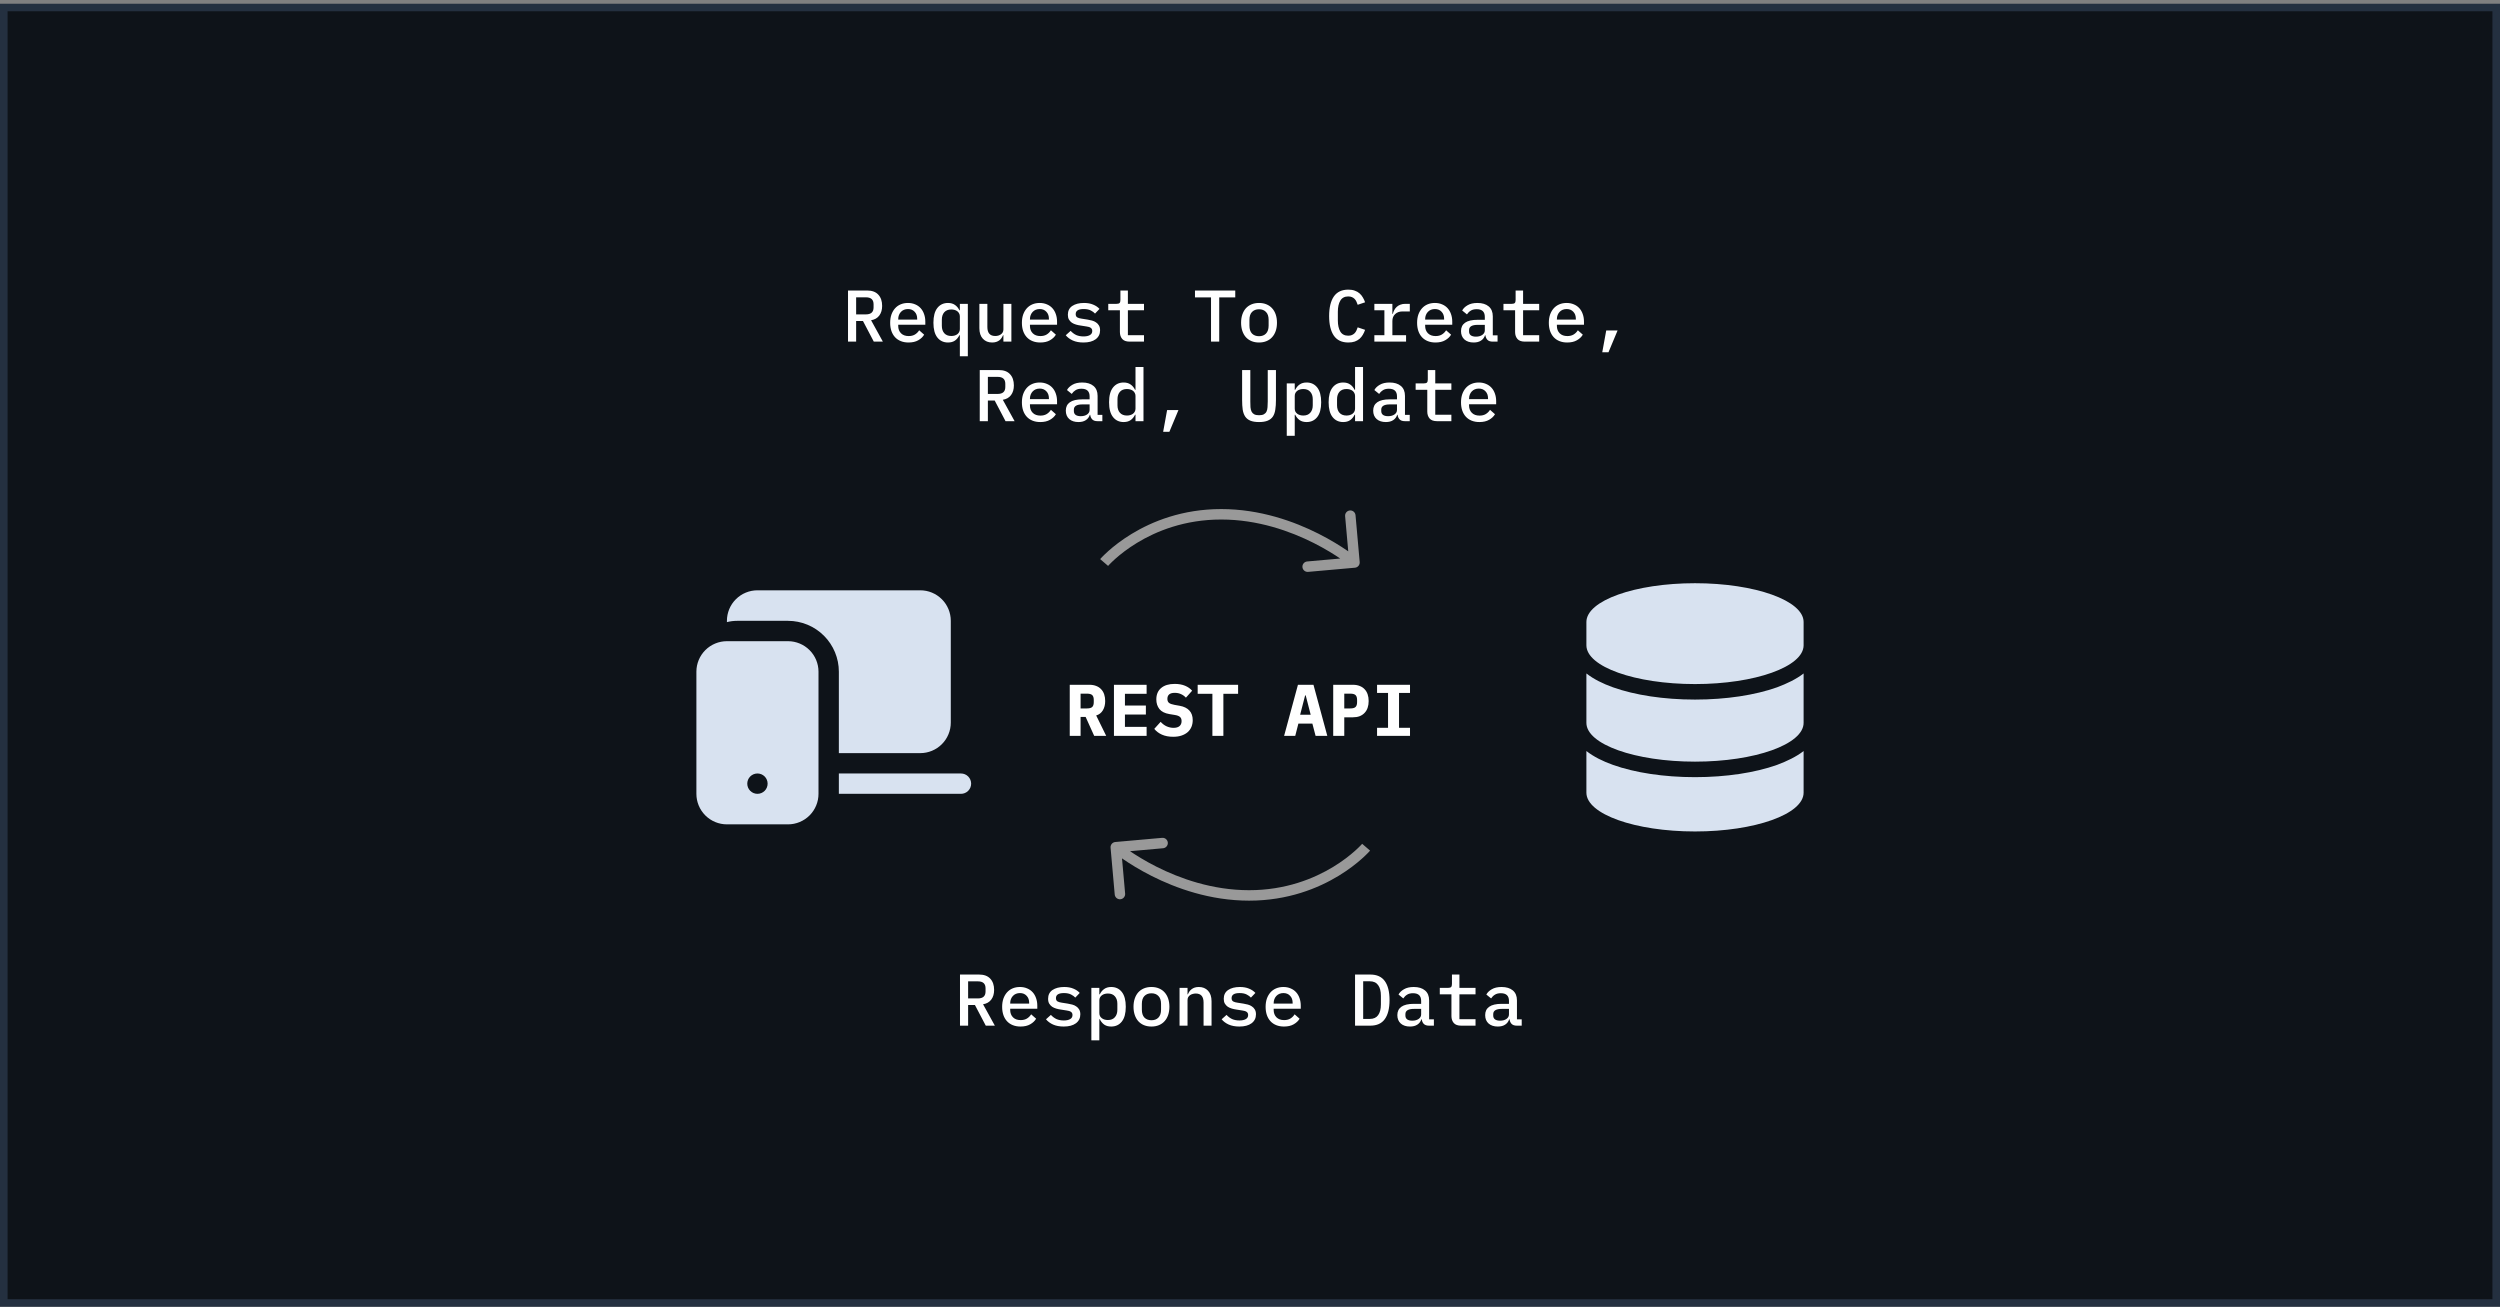 <svg width="660" height="345" viewBox="0 0 660 345" fill="none" xmlns="http://www.w3.org/2000/svg">
<rect x="0" y="0" width="660" height="345" fill="#808080" stroke="none"/>
<rect x="1" y="1.981" width="658" height="342" fill="#0E1319"/>
<path d="M191.906 163.9C191.906 161.763 192.755 159.713 194.267 158.201C195.778 156.69 197.828 155.841 199.966 155.841H242.951C245.088 155.841 247.138 156.69 248.65 158.201C250.161 159.713 251.01 161.763 251.01 163.9V190.766C251.01 192.903 250.161 194.953 248.65 196.465C247.138 197.976 245.088 198.826 242.951 198.826H221.458V177.333C221.458 173.771 220.043 170.354 217.524 167.835C215.005 165.316 211.588 163.9 208.026 163.9H194.593C193.666 163.9 192.766 164.019 191.906 164.239V163.9ZM253.697 209.572H221.458V204.199H253.697C254.409 204.199 255.093 204.482 255.597 204.985C256.1 205.489 256.383 206.173 256.383 206.885C256.383 207.598 256.1 208.281 255.597 208.785C255.093 209.289 254.409 209.572 253.697 209.572ZM191.906 169.274C189.769 169.274 187.719 170.123 186.207 171.634C184.696 173.146 183.847 175.196 183.847 177.333V209.572C183.847 211.709 184.696 213.759 186.207 215.271C187.719 216.782 189.769 217.631 191.906 217.631H208.026C210.163 217.631 212.213 216.782 213.725 215.271C215.236 213.759 216.085 211.709 216.085 209.572V177.333C216.085 175.196 215.236 173.146 213.725 171.634C212.213 170.123 210.163 169.274 208.026 169.274H191.906ZM199.966 209.572C199.253 209.572 198.57 209.289 198.066 208.785C197.562 208.281 197.279 207.598 197.279 206.885C197.279 206.173 197.562 205.489 198.066 204.985C198.57 204.482 199.253 204.199 199.966 204.199C200.678 204.199 201.362 204.482 201.866 204.985C202.369 205.489 202.652 206.173 202.652 206.885C202.652 207.598 202.369 208.281 201.866 208.785C201.362 209.289 200.678 209.572 199.966 209.572Z" fill="#D8E2F0"/>
<path d="M476.153 164.209V170.353C476.153 176.011 463.315 180.594 447.48 180.594C431.646 180.594 418.808 176.011 418.808 170.353V164.209C418.808 158.554 431.646 153.969 447.48 153.969C463.315 153.969 476.153 158.554 476.153 164.209ZM469.139 181.451C471.686 180.504 474.246 179.288 476.153 177.79V190.834C476.153 196.492 463.315 201.074 447.48 201.074C431.646 201.074 418.808 196.492 418.808 190.834V177.79C420.719 179.288 423.162 180.504 425.829 181.451C431.564 183.499 439.224 184.69 447.48 184.69C455.737 184.69 463.391 183.499 469.139 181.451ZM425.829 201.932C431.564 203.98 439.224 205.17 447.48 205.17C455.737 205.17 463.391 203.98 469.139 201.932C471.686 200.985 474.246 199.769 476.153 198.271V209.266C476.153 214.924 463.315 219.507 447.48 219.507C431.646 219.507 418.808 214.924 418.808 209.266V198.271C420.719 199.769 423.162 200.985 425.829 201.932Z" fill="#D8E2F0"/>
<path d="M329.751 236.392L329.751 235.013L329.751 236.392ZM293.188 223.786C293.121 223.027 293.681 222.357 294.44 222.29L306.806 221.191C307.565 221.124 308.235 221.684 308.302 222.443C308.37 223.202 307.809 223.872 307.05 223.939L296.058 224.916L297.035 235.908C297.103 236.667 296.542 237.337 295.783 237.404C295.024 237.472 294.355 236.911 294.287 236.152L293.188 223.786ZM360.656 223.664C361.702 224.563 361.702 224.563 361.701 224.564C361.701 224.564 361.701 224.565 361.7 224.565C361.699 224.566 361.698 224.567 361.697 224.569C361.695 224.571 361.692 224.575 361.688 224.579C361.68 224.588 361.67 224.599 361.657 224.614C361.632 224.643 361.595 224.684 361.548 224.736C361.454 224.839 361.317 224.987 361.137 225.172C360.778 225.541 360.25 226.062 359.555 226.682C358.166 227.922 356.109 229.565 353.412 231.207C348.016 234.491 340.044 237.772 329.75 237.772L329.751 235.013C339.435 235.013 346.916 231.93 351.978 228.85C354.51 227.309 356.433 225.771 357.718 224.624C358.359 224.051 358.841 223.577 359.157 223.25C359.316 223.087 359.433 222.961 359.508 222.878C359.546 222.837 359.573 222.806 359.59 222.787C359.599 222.778 359.604 222.771 359.608 222.767C359.609 222.766 359.61 222.764 359.61 222.764C359.61 222.764 359.61 222.764 359.61 222.764C359.61 222.764 359.61 222.765 359.61 222.765C359.609 222.765 359.609 222.766 360.656 223.664ZM329.75 237.772C319.475 237.771 310.461 234.501 304.043 231.259C300.828 229.636 298.25 228.012 296.47 226.79C295.58 226.179 294.889 225.668 294.417 225.307C294.181 225.126 293.999 224.983 293.875 224.883C293.813 224.834 293.765 224.795 293.732 224.768C293.716 224.754 293.703 224.743 293.693 224.736C293.689 224.732 293.685 224.729 293.682 224.727C293.681 224.725 293.68 224.724 293.679 224.724C293.679 224.723 293.678 224.723 293.678 224.723C293.677 224.722 293.677 224.722 294.562 223.664C295.447 222.606 295.447 222.606 295.447 222.606C295.447 222.606 295.447 222.606 295.447 222.606C295.447 222.606 295.447 222.606 295.448 222.606C295.448 222.607 295.45 222.609 295.453 222.611C295.459 222.615 295.468 222.623 295.481 222.634C295.506 222.655 295.547 222.687 295.601 222.731C295.709 222.818 295.874 222.948 296.093 223.115C296.531 223.45 297.184 223.933 298.032 224.516C299.728 225.68 302.201 227.238 305.286 228.797C311.468 231.919 320.048 235.012 329.751 235.013L329.75 237.772Z" fill="#999999"/>
<path d="M322.396 135.774L322.396 137.153L322.396 135.774ZM358.958 148.38C359.026 149.139 358.465 149.809 357.706 149.876L345.34 150.975C344.581 151.042 343.912 150.482 343.844 149.723C343.777 148.964 344.337 148.294 345.096 148.227L356.088 147.25L355.111 136.258C355.044 135.499 355.604 134.829 356.363 134.762C357.122 134.694 357.792 135.255 357.859 136.014L358.958 148.38ZM291.491 148.502C290.444 147.603 290.445 147.603 290.445 147.602C290.445 147.602 290.446 147.602 290.446 147.601C290.447 147.6 290.448 147.599 290.449 147.597C290.452 147.595 290.455 147.591 290.458 147.587C290.466 147.578 290.476 147.567 290.489 147.552C290.515 147.523 290.551 147.482 290.598 147.43C290.693 147.327 290.83 147.179 291.009 146.994C291.368 146.625 291.897 146.104 292.592 145.484C293.98 144.244 296.037 142.601 298.734 140.959C304.131 137.675 312.102 134.394 322.396 134.394L322.396 137.153C312.711 137.153 305.23 140.236 300.169 143.316C297.637 144.857 295.713 146.395 294.429 147.542C293.787 148.115 293.306 148.589 292.989 148.916C292.831 149.079 292.714 149.205 292.638 149.288C292.6 149.329 292.573 149.36 292.556 149.379C292.548 149.388 292.542 149.395 292.539 149.399C292.537 149.4 292.536 149.402 292.536 149.402C292.536 149.402 292.536 149.402 292.536 149.402C292.536 149.402 292.537 149.401 292.537 149.401C292.537 149.401 292.537 149.4 291.491 148.502ZM322.396 134.394C332.672 134.395 341.686 137.665 348.104 140.907C351.318 142.53 353.897 144.154 355.676 145.376C356.566 145.987 357.258 146.498 357.73 146.859C357.966 147.04 358.147 147.183 358.271 147.283C358.333 147.332 358.381 147.371 358.414 147.398C358.431 147.412 358.444 147.423 358.453 147.43C358.458 147.434 358.461 147.437 358.464 147.439C358.465 147.441 358.467 147.442 358.467 147.442C358.468 147.443 358.468 147.443 358.469 147.443C358.469 147.444 358.469 147.444 357.584 148.502C356.699 149.56 356.699 149.56 356.7 149.56C356.7 149.56 356.7 149.56 356.7 149.56C356.7 149.56 356.699 149.56 356.699 149.56C356.698 149.559 356.696 149.557 356.693 149.555C356.688 149.551 356.679 149.543 356.666 149.532C356.64 149.511 356.6 149.479 356.546 149.435C356.437 149.348 356.272 149.218 356.054 149.051C355.616 148.716 354.963 148.233 354.115 147.65C352.418 146.486 349.946 144.928 346.86 143.369C340.678 140.247 332.098 137.154 322.396 137.153L322.396 134.394Z" fill="#999999"/>
<path d="M226.021 90.189H223.875V76.695H228.921C230.21 76.695 231.19 77.055 231.86 77.777C232.543 78.499 232.885 79.492 232.885 80.755C232.885 81.786 232.634 82.636 232.131 83.307C231.628 83.977 230.906 84.389 229.966 84.544L233.078 90.189H230.681L227.819 84.737H226.021V90.189ZM228.612 82.997C229.953 82.997 230.623 82.385 230.623 81.161V80.329C230.623 79.105 229.953 78.493 228.612 78.493H226.021V82.997H228.612ZM239.857 90.421C239.096 90.421 238.413 90.299 237.807 90.054C237.202 89.809 236.692 89.461 236.28 89.01C235.868 88.559 235.552 88.018 235.333 87.386C235.114 86.742 235.004 86.02 235.004 85.221C235.004 84.422 235.114 83.7 235.333 83.055C235.565 82.411 235.88 81.863 236.28 81.412C236.692 80.948 237.189 80.594 237.769 80.349C238.349 80.104 238.993 79.981 239.702 79.981C240.398 79.981 241.03 80.104 241.597 80.349C242.164 80.581 242.647 80.916 243.047 81.354C243.446 81.792 243.749 82.314 243.955 82.92C244.175 83.526 244.284 84.196 244.284 84.931V85.723H237.131V86.052C237.131 86.838 237.376 87.483 237.865 87.985C238.355 88.475 239.032 88.72 239.895 88.72C240.54 88.72 241.088 88.585 241.539 88.314C242.003 88.031 242.377 87.657 242.66 87.193L243.975 88.353C243.64 88.933 243.124 89.423 242.428 89.822C241.745 90.222 240.888 90.421 239.857 90.421ZM239.702 81.586C239.328 81.586 238.98 81.65 238.658 81.779C238.349 81.908 238.078 82.095 237.846 82.34C237.627 82.572 237.453 82.849 237.324 83.171C237.195 83.494 237.131 83.848 237.131 84.235V84.37H242.138V84.177C242.138 83.391 241.913 82.765 241.461 82.301C241.023 81.825 240.437 81.586 239.702 81.586ZM253.402 88.488H253.286C252.99 89.094 252.596 89.571 252.107 89.919C251.617 90.254 251.005 90.421 250.27 90.421C249.097 90.421 248.163 89.983 247.467 89.107C246.771 88.23 246.423 86.928 246.423 85.201C246.423 83.474 246.771 82.172 247.467 81.296C248.163 80.42 249.097 79.981 250.27 79.981C251.005 79.981 251.617 80.155 252.107 80.503C252.596 80.838 252.99 81.309 253.286 81.915H253.402V80.213H255.509V94.056H253.402V88.488ZM251.14 88.701C251.449 88.701 251.739 88.662 252.01 88.585C252.281 88.507 252.519 88.391 252.725 88.237C252.932 88.082 253.093 87.895 253.209 87.676C253.338 87.444 253.402 87.173 253.402 86.864V83.539C253.402 83.229 253.338 82.965 253.209 82.746C253.093 82.514 252.932 82.321 252.725 82.166C252.519 82.011 252.281 81.895 252.01 81.818C251.739 81.741 251.449 81.702 251.14 81.702C250.341 81.702 249.722 81.947 249.284 82.437C248.859 82.927 248.646 83.577 248.646 84.389V86.013C248.646 86.825 248.859 87.476 249.284 87.966C249.722 88.456 250.341 88.701 251.14 88.701ZM264.898 88.488H264.801C264.698 88.746 264.563 88.997 264.395 89.242C264.241 89.474 264.047 89.68 263.815 89.861C263.583 90.028 263.313 90.164 263.003 90.267C262.694 90.37 262.333 90.421 261.92 90.421C260.915 90.421 260.103 90.093 259.484 89.435C258.866 88.778 258.556 87.844 258.556 86.632V80.213H260.664V86.323C260.664 87.908 261.353 88.701 262.732 88.701C263.003 88.701 263.267 88.668 263.525 88.604C263.783 88.527 264.015 88.417 264.221 88.275C264.427 88.134 264.589 87.96 264.705 87.753C264.833 87.534 264.898 87.276 264.898 86.98V80.213H267.005V90.189H264.898V88.488ZM274.634 90.421C273.874 90.421 273.191 90.299 272.585 90.054C271.979 89.809 271.47 89.461 271.058 89.01C270.645 88.559 270.329 88.018 270.11 87.386C269.891 86.742 269.782 86.02 269.782 85.221C269.782 84.422 269.891 83.7 270.11 83.055C270.342 82.411 270.658 81.863 271.058 81.412C271.47 80.948 271.966 80.594 272.546 80.349C273.126 80.104 273.771 79.981 274.48 79.981C275.176 79.981 275.807 80.104 276.374 80.349C276.942 80.581 277.425 80.916 277.824 81.354C278.224 81.792 278.527 82.314 278.733 82.92C278.952 83.526 279.062 84.196 279.062 84.931V85.723H271.908V86.052C271.908 86.838 272.153 87.483 272.643 87.985C273.133 88.475 273.809 88.72 274.673 88.72C275.318 88.72 275.865 88.585 276.316 88.314C276.78 88.031 277.154 87.657 277.438 87.193L278.752 88.353C278.417 88.933 277.902 89.423 277.206 89.822C276.523 90.222 275.666 90.421 274.634 90.421ZM274.48 81.586C274.106 81.586 273.758 81.65 273.436 81.779C273.126 81.908 272.856 82.095 272.624 82.34C272.405 82.572 272.231 82.849 272.102 83.171C271.973 83.494 271.908 83.848 271.908 84.235V84.37H276.916V84.177C276.916 83.391 276.69 82.765 276.239 82.301C275.801 81.825 275.214 81.586 274.48 81.586ZM286.034 90.421C284.951 90.421 284.016 90.248 283.23 89.9C282.457 89.551 281.832 89.087 281.355 88.507L282.65 87.347C283.088 87.824 283.578 88.192 284.12 88.449C284.674 88.694 285.325 88.817 286.072 88.817C286.755 88.817 287.303 88.701 287.716 88.469C288.141 88.237 288.354 87.876 288.354 87.386C288.354 87.18 288.315 87.006 288.238 86.864C288.16 86.722 288.051 86.606 287.909 86.516C287.767 86.426 287.6 86.355 287.406 86.303C287.226 86.252 287.033 86.213 286.826 86.187L285.241 85.936C284.854 85.885 284.461 85.801 284.062 85.685C283.662 85.569 283.301 85.408 282.979 85.201C282.67 84.982 282.412 84.705 282.206 84.37C282.012 84.035 281.916 83.61 281.916 83.094C281.916 82.076 282.302 81.302 283.076 80.774C283.862 80.246 284.893 79.981 286.169 79.981C287.097 79.981 287.896 80.123 288.566 80.407C289.249 80.677 289.817 81.058 290.268 81.547L289.088 82.785C288.831 82.488 288.463 82.218 287.986 81.973C287.509 81.715 286.878 81.586 286.092 81.586C284.687 81.586 283.984 82.031 283.984 82.92C283.984 83.345 284.132 83.642 284.429 83.809C284.738 83.964 285.099 84.067 285.512 84.119L287.097 84.37C287.497 84.434 287.89 84.518 288.276 84.621C288.676 84.725 289.03 84.886 289.34 85.105C289.662 85.311 289.92 85.582 290.113 85.917C290.319 86.252 290.422 86.677 290.422 87.193C290.422 88.198 290.029 88.991 289.243 89.571C288.47 90.138 287.4 90.421 286.034 90.421ZM298.206 90.189C297.33 90.189 296.685 89.957 296.273 89.493C295.86 89.017 295.654 88.404 295.654 87.657V81.915H292.58V80.213H294.765C295.139 80.213 295.403 80.142 295.557 80.001C295.712 79.846 295.789 79.575 295.789 79.189V76.695H297.762V80.213H302.015V81.915H297.762V88.488H302.015V90.189H298.206ZM321.875 78.512V90.189H319.709V78.512H315.475V76.695H326.109V78.512H321.875ZM332.385 90.421C331.65 90.421 330.986 90.299 330.393 90.054C329.813 89.809 329.317 89.461 328.904 89.01C328.505 88.559 328.196 88.011 327.976 87.367C327.757 86.722 327.648 86.001 327.648 85.201C327.648 84.402 327.757 83.68 327.976 83.036C328.196 82.392 328.505 81.844 328.904 81.393C329.317 80.942 329.813 80.594 330.393 80.349C330.986 80.104 331.65 79.981 332.385 79.981C333.119 79.981 333.777 80.104 334.357 80.349C334.949 80.594 335.446 80.942 335.845 81.393C336.258 81.844 336.573 82.392 336.793 83.036C337.012 83.68 337.121 84.402 337.121 85.201C337.121 86.001 337.012 86.722 336.793 87.367C336.573 88.011 336.258 88.559 335.845 89.01C335.446 89.461 334.949 89.809 334.357 90.054C333.777 90.299 333.119 90.421 332.385 90.421ZM332.385 88.759C333.158 88.759 333.77 88.527 334.221 88.063C334.685 87.586 334.917 86.883 334.917 85.955V84.447C334.917 83.519 334.685 82.823 334.221 82.359C333.77 81.882 333.158 81.644 332.385 81.644C331.611 81.644 330.993 81.882 330.529 82.359C330.077 82.823 329.852 83.519 329.852 84.447V85.955C329.852 86.883 330.077 87.586 330.529 88.063C330.993 88.527 331.611 88.759 332.385 88.759ZM355.956 90.421C354.242 90.421 352.966 89.816 352.128 88.604C351.303 87.392 350.891 85.672 350.891 83.442C350.891 81.212 351.303 79.492 352.128 78.28C352.966 77.068 354.242 76.463 355.956 76.463C356.614 76.463 357.181 76.553 357.658 76.733C358.147 76.901 358.566 77.139 358.914 77.449C359.262 77.745 359.552 78.1 359.784 78.512C360.029 78.912 360.229 79.343 360.384 79.807L358.431 80.465C358.328 80.155 358.212 79.865 358.083 79.595C357.954 79.324 357.793 79.092 357.6 78.899C357.406 78.705 357.174 78.551 356.904 78.435C356.646 78.319 356.324 78.261 355.937 78.261C354.983 78.261 354.287 78.628 353.849 79.363C353.411 80.085 353.192 81.064 353.192 82.301V84.583C353.192 85.82 353.411 86.806 353.849 87.541C354.287 88.263 354.983 88.623 355.937 88.623C356.324 88.623 356.646 88.565 356.904 88.449C357.174 88.333 357.406 88.179 357.6 87.985C357.793 87.792 357.954 87.56 358.083 87.289C358.212 87.019 358.328 86.729 358.431 86.419L360.384 87.077C360.229 87.541 360.029 87.979 359.784 88.391C359.552 88.791 359.262 89.145 358.914 89.455C358.566 89.751 358.147 89.99 357.658 90.17C357.181 90.338 356.614 90.421 355.956 90.421ZM362.831 88.488H365.48V81.915H362.831V80.213H367.588V82.862H367.704C367.794 82.514 367.923 82.179 368.09 81.857C368.258 81.534 368.47 81.257 368.728 81.025C368.986 80.781 369.302 80.587 369.676 80.445C370.049 80.291 370.488 80.213 370.99 80.213H372.189V82.224H370.217C369.444 82.224 368.812 82.456 368.322 82.92C367.832 83.371 367.588 83.983 367.588 84.757V88.488H371.203V90.189H362.831V88.488ZM378.967 90.421C378.207 90.421 377.524 90.299 376.918 90.054C376.312 89.809 375.803 89.461 375.391 89.01C374.978 88.559 374.663 88.018 374.443 87.386C374.224 86.742 374.115 86.02 374.115 85.221C374.115 84.422 374.224 83.7 374.443 83.055C374.675 82.411 374.991 81.863 375.391 81.412C375.803 80.948 376.299 80.594 376.879 80.349C377.459 80.104 378.104 79.981 378.813 79.981C379.509 79.981 380.14 80.104 380.707 80.349C381.275 80.581 381.758 80.916 382.157 81.354C382.557 81.792 382.86 82.314 383.066 82.92C383.285 83.526 383.395 84.196 383.395 84.931V85.723H376.241V86.052C376.241 86.838 376.486 87.483 376.976 87.985C377.466 88.475 378.143 88.72 379.006 88.72C379.651 88.72 380.198 88.585 380.649 88.314C381.113 88.031 381.487 87.657 381.771 87.193L383.085 88.353C382.75 88.933 382.235 89.423 381.539 89.822C380.856 90.222 379.999 90.421 378.967 90.421ZM378.813 81.586C378.439 81.586 378.091 81.65 377.769 81.779C377.459 81.908 377.189 82.095 376.957 82.34C376.738 82.572 376.564 82.849 376.435 83.171C376.306 83.494 376.241 83.848 376.241 84.235V84.37H381.249V84.177C381.249 83.391 381.023 82.765 380.572 82.301C380.134 81.825 379.547 81.586 378.813 81.586ZM394.059 90.189C393.454 90.189 392.996 90.035 392.687 89.725C392.39 89.416 392.21 89.01 392.145 88.507H392.049C391.855 89.113 391.501 89.584 390.985 89.919C390.483 90.254 389.838 90.421 389.052 90.421C388.034 90.421 387.222 90.157 386.616 89.629C386.01 89.087 385.707 88.346 385.707 87.405C385.707 86.439 386.062 85.704 386.771 85.201C387.492 84.686 388.594 84.428 390.077 84.428H391.991V83.655C391.991 82.301 391.275 81.625 389.845 81.625C389.2 81.625 388.678 81.754 388.279 82.011C387.879 82.256 387.544 82.585 387.273 82.997L386.017 81.973C386.3 81.431 386.777 80.967 387.447 80.581C388.118 80.181 388.981 79.981 390.038 79.981C391.301 79.981 392.294 80.284 393.015 80.89C393.737 81.496 394.098 82.372 394.098 83.519V88.527H395.355V90.189H394.059ZM389.651 88.875C390.334 88.875 390.895 88.72 391.333 88.411C391.772 88.101 391.991 87.702 391.991 87.212V85.762H390.115C388.594 85.762 387.834 86.22 387.834 87.135V87.521C387.834 87.972 387.995 88.314 388.317 88.546C388.64 88.765 389.084 88.875 389.651 88.875ZM402.539 90.189C401.663 90.189 401.018 89.957 400.606 89.493C400.193 89.017 399.987 88.404 399.987 87.657V81.915H396.913V80.213H399.098C399.472 80.213 399.736 80.142 399.891 80.001C400.045 79.846 400.123 79.575 400.123 79.189V76.695H402.095V80.213H406.348V81.915H402.095V88.488H406.348V90.189H402.539ZM413.745 90.421C412.985 90.421 412.302 90.299 411.696 90.054C411.09 89.809 410.581 89.461 410.168 89.01C409.756 88.559 409.44 88.018 409.221 87.386C409.002 86.742 408.892 86.02 408.892 85.221C408.892 84.422 409.002 83.7 409.221 83.055C409.453 82.411 409.769 81.863 410.168 81.412C410.581 80.948 411.077 80.594 411.657 80.349C412.237 80.104 412.882 79.981 413.59 79.981C414.286 79.981 414.918 80.104 415.485 80.349C416.052 80.581 416.536 80.916 416.935 81.354C417.335 81.792 417.638 82.314 417.844 82.92C418.063 83.526 418.172 84.196 418.172 84.931V85.723H411.019V86.052C411.019 86.838 411.264 87.483 411.754 87.985C412.244 88.475 412.92 88.72 413.784 88.72C414.428 88.72 414.976 88.585 415.427 88.314C415.891 88.031 416.265 87.657 416.548 87.193L417.863 88.353C417.528 88.933 417.012 89.423 416.316 89.822C415.633 90.222 414.776 90.421 413.745 90.421ZM413.59 81.586C413.217 81.586 412.869 81.65 412.546 81.779C412.237 81.908 411.966 82.095 411.734 82.34C411.515 82.572 411.341 82.849 411.212 83.171C411.084 83.494 411.019 83.848 411.019 84.235V84.37H416.026V84.177C416.026 83.391 415.801 82.765 415.35 82.301C414.912 81.825 414.325 81.586 413.59 81.586ZM424.042 87.251H427.039L424.642 92.993H422.998L424.042 87.251ZM260.799 111.189H258.653V97.695H263.699C264.988 97.695 265.968 98.055 266.638 98.777C267.321 99.499 267.663 100.492 267.663 101.755C267.663 102.786 267.411 103.636 266.909 104.307C266.406 104.977 265.684 105.389 264.743 105.544L267.856 111.189H265.459L262.597 105.737H260.799V111.189ZM263.39 103.997C264.73 103.997 265.401 103.385 265.401 102.161V101.329C265.401 100.105 264.73 99.493 263.39 99.493H260.799V103.997H263.39ZM274.634 111.421C273.874 111.421 273.191 111.299 272.585 111.054C271.979 110.809 271.47 110.461 271.058 110.01C270.645 109.559 270.329 109.018 270.11 108.386C269.891 107.742 269.782 107.02 269.782 106.221C269.782 105.422 269.891 104.7 270.11 104.055C270.342 103.411 270.658 102.863 271.058 102.412C271.47 101.948 271.966 101.594 272.546 101.349C273.126 101.104 273.771 100.981 274.48 100.981C275.176 100.981 275.807 101.104 276.374 101.349C276.942 101.581 277.425 101.916 277.824 102.354C278.224 102.792 278.527 103.314 278.733 103.92C278.952 104.526 279.062 105.196 279.062 105.931V106.723H271.908V107.052C271.908 107.838 272.153 108.483 272.643 108.985C273.133 109.475 273.809 109.72 274.673 109.72C275.318 109.72 275.865 109.585 276.316 109.314C276.78 109.031 277.154 108.657 277.438 108.193L278.752 109.353C278.417 109.933 277.902 110.423 277.206 110.822C276.523 111.222 275.666 111.421 274.634 111.421ZM274.48 102.586C274.106 102.586 273.758 102.65 273.436 102.779C273.126 102.908 272.856 103.095 272.624 103.34C272.405 103.572 272.231 103.849 272.102 104.171C271.973 104.494 271.908 104.848 271.908 105.235V105.37H276.916V105.177C276.916 104.39 276.69 103.765 276.239 103.301C275.801 102.824 275.214 102.586 274.48 102.586ZM289.726 111.189C289.121 111.189 288.663 111.035 288.354 110.725C288.057 110.416 287.877 110.01 287.812 109.507H287.716C287.522 110.113 287.168 110.584 286.652 110.919C286.15 111.254 285.505 111.421 284.719 111.421C283.701 111.421 282.889 111.157 282.283 110.629C281.677 110.087 281.374 109.346 281.374 108.405C281.374 107.439 281.729 106.704 282.438 106.201C283.159 105.686 284.261 105.428 285.744 105.428H287.658V104.655C287.658 103.301 286.942 102.625 285.512 102.625C284.867 102.625 284.345 102.754 283.946 103.011C283.546 103.256 283.211 103.585 282.94 103.997L281.684 102.973C281.967 102.431 282.444 101.967 283.114 101.581C283.784 101.181 284.648 100.981 285.705 100.981C286.968 100.981 287.961 101.284 288.682 101.89C289.404 102.496 289.765 103.372 289.765 104.519V109.527H291.022V111.189H289.726ZM285.318 109.875C286.001 109.875 286.562 109.72 287 109.411C287.439 109.101 287.658 108.702 287.658 108.212V106.762H285.782C284.261 106.762 283.501 107.22 283.501 108.135V108.521C283.501 108.973 283.662 109.314 283.984 109.546C284.306 109.765 284.751 109.875 285.318 109.875ZM299.772 109.488H299.656C299.36 110.094 298.967 110.571 298.477 110.919C297.987 111.254 297.375 111.421 296.64 111.421C295.467 111.421 294.533 110.983 293.837 110.107C293.141 109.23 292.793 107.929 292.793 106.201C292.793 104.474 293.141 103.172 293.837 102.296C294.533 101.42 295.467 100.981 296.64 100.981C297.375 100.981 297.987 101.155 298.477 101.503C298.967 101.838 299.36 102.309 299.656 102.915H299.772V96.883H301.88V111.189H299.772V109.488ZM297.51 109.701C297.82 109.701 298.11 109.662 298.38 109.585C298.651 109.507 298.889 109.391 299.096 109.237C299.302 109.082 299.463 108.895 299.579 108.676C299.708 108.444 299.772 108.173 299.772 107.864V104.539C299.772 104.229 299.708 103.965 299.579 103.746C299.463 103.514 299.302 103.321 299.096 103.166C298.889 103.011 298.651 102.895 298.38 102.818C298.11 102.741 297.82 102.702 297.51 102.702C296.711 102.702 296.092 102.947 295.654 103.437C295.229 103.926 295.016 104.577 295.016 105.389V107.013C295.016 107.825 295.229 108.476 295.654 108.966C296.092 109.456 296.711 109.701 297.51 109.701ZM308.117 108.251H311.113L308.716 113.993H307.073L308.117 108.251ZM330.084 97.695V105.989C330.084 106.543 330.097 107.046 330.123 107.497C330.161 107.948 330.258 108.335 330.413 108.657C330.567 108.966 330.799 109.205 331.109 109.372C331.418 109.54 331.843 109.623 332.385 109.623C332.926 109.623 333.351 109.54 333.661 109.372C333.97 109.205 334.202 108.966 334.357 108.657C334.511 108.335 334.601 107.948 334.627 107.497C334.666 107.046 334.685 106.543 334.685 105.989V97.695H336.851V105.602C336.851 106.569 336.793 107.419 336.677 108.154C336.573 108.876 336.361 109.482 336.039 109.971C335.716 110.448 335.259 110.809 334.666 111.054C334.086 111.299 333.325 111.421 332.385 111.421C331.444 111.421 330.677 111.299 330.084 111.054C329.504 110.809 329.053 110.448 328.73 109.971C328.408 109.482 328.189 108.876 328.073 108.154C327.97 107.419 327.918 106.569 327.918 105.602V97.695H330.084ZM339.704 101.213H341.812V102.915H341.928C342.224 102.309 342.617 101.838 343.107 101.503C343.597 101.155 344.209 100.981 344.944 100.981C346.117 100.981 347.051 101.42 347.747 102.296C348.443 103.172 348.791 104.474 348.791 106.201C348.791 107.929 348.443 109.23 347.747 110.107C347.051 110.983 346.117 111.421 344.944 111.421C344.209 111.421 343.597 111.254 343.107 110.919C342.617 110.571 342.224 110.094 341.928 109.488H341.812V115.056H339.704V101.213ZM344.074 109.701C344.873 109.701 345.485 109.456 345.91 108.966C346.349 108.476 346.568 107.825 346.568 107.013V105.389C346.568 104.577 346.349 103.926 345.91 103.437C345.485 102.947 344.873 102.702 344.074 102.702C343.764 102.702 343.474 102.741 343.204 102.818C342.933 102.895 342.695 103.011 342.488 103.166C342.282 103.321 342.115 103.514 341.986 103.746C341.87 103.965 341.812 104.229 341.812 104.539V107.864C341.812 108.173 341.87 108.444 341.986 108.676C342.115 108.895 342.282 109.082 342.488 109.237C342.695 109.391 342.933 109.507 343.204 109.585C343.474 109.662 343.764 109.701 344.074 109.701ZM357.735 109.488H357.619C357.323 110.094 356.929 110.571 356.44 110.919C355.95 111.254 355.338 111.421 354.603 111.421C353.43 111.421 352.496 110.983 351.8 110.107C351.104 109.23 350.756 107.929 350.756 106.201C350.756 104.474 351.104 103.172 351.8 102.296C352.496 101.42 353.43 100.981 354.603 100.981C355.338 100.981 355.95 101.155 356.44 101.503C356.929 101.838 357.323 102.309 357.619 102.915H357.735V96.883H359.842V111.189H357.735V109.488ZM355.473 109.701C355.782 109.701 356.072 109.662 356.343 109.585C356.614 109.507 356.852 109.391 357.058 109.237C357.265 109.082 357.426 108.895 357.542 108.676C357.671 108.444 357.735 108.173 357.735 107.864V104.539C357.735 104.229 357.671 103.965 357.542 103.746C357.426 103.514 357.265 103.321 357.058 103.166C356.852 103.011 356.614 102.895 356.343 102.818C356.072 102.741 355.782 102.702 355.473 102.702C354.674 102.702 354.055 102.947 353.617 103.437C353.192 103.926 352.979 104.577 352.979 105.389V107.013C352.979 107.825 353.192 108.476 353.617 108.966C354.055 109.456 354.674 109.701 355.473 109.701ZM370.874 111.189C370.268 111.189 369.811 111.035 369.502 110.725C369.205 110.416 369.025 110.01 368.96 109.507H368.864C368.67 110.113 368.316 110.584 367.8 110.919C367.298 111.254 366.653 111.421 365.867 111.421C364.849 111.421 364.037 111.157 363.431 110.629C362.825 110.087 362.522 109.346 362.522 108.405C362.522 107.439 362.877 106.704 363.586 106.201C364.307 105.686 365.409 105.428 366.892 105.428H368.806V104.655C368.806 103.301 368.09 102.625 366.66 102.625C366.015 102.625 365.493 102.754 365.094 103.011C364.694 103.256 364.359 103.585 364.088 103.997L362.831 102.973C363.115 102.431 363.592 101.967 364.262 101.581C364.932 101.181 365.796 100.981 366.853 100.981C368.116 100.981 369.108 101.284 369.83 101.89C370.552 102.496 370.913 103.372 370.913 104.519V109.527H372.17V111.189H370.874ZM366.466 109.875C367.149 109.875 367.71 109.72 368.148 109.411C368.586 109.101 368.806 108.702 368.806 108.212V106.762H366.93C365.409 106.762 364.649 107.22 364.649 108.135V108.521C364.649 108.973 364.81 109.314 365.132 109.546C365.454 109.765 365.899 109.875 366.466 109.875ZM379.354 111.189C378.478 111.189 377.833 110.957 377.421 110.493C377.008 110.017 376.802 109.404 376.802 108.657V102.915H373.728V101.213H375.913C376.287 101.213 376.551 101.142 376.705 101.001C376.86 100.846 376.937 100.575 376.937 100.189V97.695H378.909V101.213H383.163V102.915H378.909V109.488H383.163V111.189H379.354ZM390.56 111.421C389.8 111.421 389.116 111.299 388.511 111.054C387.905 110.809 387.396 110.461 386.983 110.01C386.571 109.559 386.255 109.018 386.036 108.386C385.817 107.742 385.707 107.02 385.707 106.221C385.707 105.422 385.817 104.7 386.036 104.055C386.268 103.411 386.584 102.863 386.983 102.412C387.396 101.948 387.892 101.594 388.472 101.349C389.052 101.104 389.696 100.981 390.405 100.981C391.101 100.981 391.733 101.104 392.3 101.349C392.867 101.581 393.35 101.916 393.75 102.354C394.15 102.792 394.452 103.314 394.659 103.92C394.878 104.526 394.987 105.196 394.987 105.931V106.723H387.834V107.052C387.834 107.838 388.079 108.483 388.569 108.985C389.058 109.475 389.735 109.72 390.599 109.72C391.243 109.72 391.791 109.585 392.242 109.314C392.706 109.031 393.08 108.657 393.363 108.193L394.678 109.353C394.343 109.933 393.827 110.423 393.131 110.822C392.448 111.222 391.591 111.421 390.56 111.421ZM390.405 102.586C390.032 102.586 389.684 102.65 389.361 102.779C389.052 102.908 388.781 103.095 388.549 103.34C388.33 103.572 388.156 103.849 388.027 104.171C387.898 104.494 387.834 104.848 387.834 105.235V105.37H392.841V105.177C392.841 104.39 392.616 103.765 392.165 103.301C391.726 102.824 391.14 102.586 390.405 102.586Z" fill="white"/>
<path d="M255.584 270.774H253.438V257.28H258.484C259.773 257.28 260.752 257.641 261.423 258.362C262.106 259.084 262.447 260.077 262.447 261.34C262.447 262.371 262.196 263.221 261.693 263.892C261.191 264.562 260.469 264.974 259.528 265.129L262.641 270.774H260.243L257.382 265.322H255.584V270.774ZM258.175 263.582C259.515 263.582 260.185 262.97 260.185 261.746V260.914C260.185 259.69 259.515 259.078 258.175 259.078H255.584V263.582H258.175ZM269.419 271.006C268.659 271.006 267.976 270.884 267.37 270.639C266.764 270.394 266.255 270.046 265.842 269.595C265.43 269.144 265.114 268.603 264.895 267.971C264.676 267.327 264.566 266.605 264.566 265.806C264.566 265.007 264.676 264.285 264.895 263.64C265.127 262.996 265.443 262.448 265.842 261.997C266.255 261.533 266.751 261.179 267.331 260.934C267.911 260.689 268.556 260.566 269.264 260.566C269.961 260.566 270.592 260.689 271.159 260.934C271.726 261.166 272.21 261.501 272.609 261.939C273.009 262.377 273.312 262.899 273.518 263.505C273.737 264.111 273.847 264.781 273.847 265.516V266.308H266.693V266.637C266.693 267.423 266.938 268.068 267.428 268.57C267.918 269.06 268.594 269.305 269.458 269.305C270.102 269.305 270.65 269.17 271.101 268.899C271.565 268.616 271.939 268.242 272.223 267.778L273.537 268.938C273.202 269.518 272.687 270.008 271.991 270.407C271.307 270.807 270.45 271.006 269.419 271.006ZM269.264 262.171C268.891 262.171 268.543 262.235 268.22 262.364C267.911 262.493 267.64 262.68 267.408 262.925C267.189 263.157 267.015 263.434 266.886 263.756C266.758 264.079 266.693 264.433 266.693 264.82V264.955H271.701V264.762C271.701 263.975 271.475 263.35 271.024 262.886C270.586 262.409 269.999 262.171 269.264 262.171ZM280.818 271.006C279.736 271.006 278.801 270.832 278.015 270.484C277.242 270.136 276.617 269.672 276.14 269.092L277.435 267.932C277.873 268.409 278.363 268.777 278.904 269.034C279.459 269.279 280.109 269.402 280.857 269.402C281.54 269.402 282.088 269.286 282.5 269.054C282.926 268.822 283.138 268.461 283.138 267.971C283.138 267.765 283.1 267.591 283.022 267.449C282.945 267.307 282.836 267.191 282.694 267.101C282.552 267.011 282.384 266.94 282.191 266.888C282.011 266.837 281.817 266.798 281.611 266.772L280.026 266.521C279.639 266.469 279.246 266.386 278.846 266.27C278.447 266.154 278.086 265.993 277.764 265.786C277.454 265.567 277.197 265.29 276.99 264.955C276.797 264.62 276.7 264.195 276.7 263.679C276.7 262.661 277.087 261.887 277.86 261.359C278.647 260.831 279.678 260.566 280.954 260.566C281.882 260.566 282.681 260.708 283.351 260.992C284.034 261.262 284.601 261.643 285.052 262.132L283.873 263.37C283.615 263.073 283.248 262.803 282.771 262.558C282.294 262.3 281.663 262.171 280.876 262.171C279.471 262.171 278.769 262.616 278.769 263.505C278.769 263.93 278.917 264.227 279.214 264.394C279.523 264.549 279.884 264.652 280.296 264.704L281.882 264.955C282.281 265.019 282.674 265.103 283.061 265.206C283.461 265.309 283.815 265.471 284.124 265.69C284.447 265.896 284.704 266.167 284.898 266.502C285.104 266.837 285.207 267.262 285.207 267.778C285.207 268.783 284.814 269.576 284.028 270.156C283.254 270.723 282.185 271.006 280.818 271.006ZM288.119 260.798H290.226V262.5H290.342C290.639 261.894 291.032 261.423 291.522 261.088C292.011 260.74 292.624 260.566 293.358 260.566C294.531 260.566 295.466 261.005 296.162 261.881C296.858 262.757 297.206 264.059 297.206 265.786C297.206 267.513 296.858 268.815 296.162 269.692C295.466 270.568 294.531 271.006 293.358 271.006C292.624 271.006 292.011 270.839 291.522 270.504C291.032 270.156 290.639 269.679 290.342 269.073H290.226V274.641H288.119V260.798ZM292.488 269.286C293.287 269.286 293.9 269.041 294.325 268.551C294.763 268.061 294.982 267.41 294.982 266.598V264.974C294.982 264.162 294.763 263.511 294.325 263.022C293.9 262.532 293.287 262.287 292.488 262.287C292.179 262.287 291.889 262.326 291.618 262.403C291.348 262.48 291.109 262.596 290.903 262.751C290.697 262.906 290.529 263.099 290.4 263.331C290.284 263.55 290.226 263.814 290.226 264.124V267.449C290.226 267.758 290.284 268.029 290.4 268.261C290.529 268.48 290.697 268.667 290.903 268.822C291.109 268.976 291.348 269.092 291.618 269.17C291.889 269.247 292.179 269.286 292.488 269.286ZM303.984 271.006C303.25 271.006 302.586 270.884 301.993 270.639C301.413 270.394 300.917 270.046 300.504 269.595C300.105 269.144 299.795 268.596 299.576 267.952C299.357 267.307 299.247 266.585 299.247 265.786C299.247 264.987 299.357 264.265 299.576 263.621C299.795 262.977 300.105 262.429 300.504 261.978C300.917 261.527 301.413 261.179 301.993 260.934C302.586 260.689 303.25 260.566 303.984 260.566C304.719 260.566 305.376 260.689 305.956 260.934C306.549 261.179 307.045 261.527 307.445 261.978C307.857 262.429 308.173 262.977 308.392 263.621C308.611 264.265 308.721 264.987 308.721 265.786C308.721 266.585 308.611 267.307 308.392 267.952C308.173 268.596 307.857 269.144 307.445 269.595C307.045 270.046 306.549 270.394 305.956 270.639C305.376 270.884 304.719 271.006 303.984 271.006ZM303.984 269.344C304.758 269.344 305.37 269.112 305.821 268.648C306.285 268.171 306.517 267.468 306.517 266.54V265.032C306.517 264.104 306.285 263.408 305.821 262.944C305.37 262.467 304.758 262.229 303.984 262.229C303.211 262.229 302.592 262.467 302.128 262.944C301.677 263.408 301.451 264.104 301.451 265.032V266.54C301.451 267.468 301.677 268.171 302.128 268.648C302.592 269.112 303.211 269.344 303.984 269.344ZM311.401 270.774V260.798H313.508V262.5H313.605C313.708 262.242 313.837 261.997 313.991 261.765C314.159 261.52 314.359 261.314 314.591 261.146C314.823 260.966 315.093 260.824 315.403 260.721C315.712 260.618 316.073 260.566 316.485 260.566C317.491 260.566 318.303 260.895 318.921 261.552C319.54 262.21 319.849 263.144 319.849 264.356V270.774H317.742V264.665C317.742 263.08 317.053 262.287 315.673 262.287C315.403 262.287 315.139 262.326 314.881 262.403C314.623 262.467 314.391 262.571 314.185 262.712C313.979 262.854 313.811 263.035 313.682 263.254C313.566 263.473 313.508 263.724 313.508 264.008V270.774H311.401ZM327.189 271.006C326.106 271.006 325.172 270.832 324.385 270.484C323.612 270.136 322.987 269.672 322.51 269.092L323.805 267.932C324.243 268.409 324.733 268.777 325.275 269.034C325.829 269.279 326.48 269.402 327.227 269.402C327.91 269.402 328.458 269.286 328.871 269.054C329.296 268.822 329.509 268.461 329.509 267.971C329.509 267.765 329.47 267.591 329.393 267.449C329.315 267.307 329.206 267.191 329.064 267.101C328.922 267.011 328.755 266.94 328.561 266.888C328.381 266.837 328.188 266.798 327.981 266.772L326.396 266.521C326.009 266.469 325.616 266.386 325.217 266.27C324.817 266.154 324.456 265.993 324.134 265.786C323.825 265.567 323.567 265.29 323.361 264.955C323.167 264.62 323.071 264.195 323.071 263.679C323.071 262.661 323.457 261.887 324.231 261.359C325.017 260.831 326.048 260.566 327.324 260.566C328.252 260.566 329.051 260.708 329.721 260.992C330.404 261.262 330.972 261.643 331.423 262.132L330.243 263.37C329.986 263.073 329.618 262.803 329.141 262.558C328.664 262.3 328.033 262.171 327.247 262.171C325.842 262.171 325.139 262.616 325.139 263.505C325.139 263.93 325.288 264.227 325.584 264.394C325.893 264.549 326.254 264.652 326.667 264.704L328.252 264.955C328.652 265.019 329.045 265.103 329.431 265.206C329.831 265.309 330.185 265.471 330.495 265.69C330.817 265.896 331.075 266.167 331.268 266.502C331.474 266.837 331.577 267.262 331.577 267.778C331.577 268.783 331.184 269.576 330.398 270.156C329.625 270.723 328.555 271.006 327.189 271.006ZM338.975 271.006C338.214 271.006 337.531 270.884 336.925 270.639C336.319 270.394 335.81 270.046 335.398 269.595C334.985 269.144 334.67 268.603 334.45 267.971C334.231 267.327 334.122 266.605 334.122 265.806C334.122 265.007 334.231 264.285 334.45 263.64C334.682 262.996 334.998 262.448 335.398 261.997C335.81 261.533 336.307 261.179 336.887 260.934C337.467 260.689 338.111 260.566 338.82 260.566C339.516 260.566 340.147 260.689 340.715 260.934C341.282 261.166 341.765 261.501 342.165 261.939C342.564 262.377 342.867 262.899 343.073 263.505C343.292 264.111 343.402 264.781 343.402 265.516V266.308H336.249V266.637C336.249 267.423 336.493 268.068 336.983 268.57C337.473 269.06 338.15 269.305 339.013 269.305C339.658 269.305 340.205 269.17 340.657 268.899C341.121 268.616 341.494 268.242 341.778 267.778L343.093 268.938C342.757 269.518 342.242 270.008 341.546 270.407C340.863 270.807 340.006 271.006 338.975 271.006ZM338.82 262.171C338.446 262.171 338.098 262.235 337.776 262.364C337.467 262.493 337.196 262.68 336.964 262.925C336.745 263.157 336.571 263.434 336.442 263.756C336.313 264.079 336.249 264.433 336.249 264.82V264.955H341.256V264.762C341.256 263.975 341.03 263.35 340.579 262.886C340.141 262.409 339.555 262.171 338.82 262.171ZM357.732 257.28H361.754C363.481 257.28 364.757 257.853 365.582 259C366.419 260.147 366.838 261.823 366.838 264.027C366.838 266.231 366.419 267.907 365.582 269.054C364.757 270.201 363.481 270.774 361.754 270.774H357.732V257.28ZM361.618 268.996C362.611 268.996 363.345 268.667 363.822 268.01C364.312 267.339 364.557 266.386 364.557 265.148V262.906C364.557 261.668 364.312 260.721 363.822 260.064C363.345 259.393 362.611 259.058 361.618 259.058H359.878V268.996H361.618ZM377.252 270.774C376.646 270.774 376.188 270.62 375.879 270.31C375.582 270.001 375.402 269.595 375.338 269.092H375.241C375.048 269.698 374.693 270.169 374.178 270.504C373.675 270.839 373.03 271.006 372.244 271.006C371.226 271.006 370.414 270.742 369.808 270.214C369.202 269.672 368.899 268.931 368.899 267.99C368.899 267.024 369.254 266.289 369.963 265.786C370.685 265.271 371.787 265.013 373.269 265.013H375.183V264.24C375.183 262.886 374.468 262.21 373.037 262.21C372.392 262.21 371.87 262.339 371.471 262.596C371.071 262.841 370.736 263.17 370.466 263.582L369.209 262.558C369.492 262.016 369.969 261.552 370.64 261.166C371.31 260.766 372.173 260.566 373.23 260.566C374.493 260.566 375.486 260.869 376.208 261.475C376.929 262.081 377.29 262.957 377.29 264.104V269.112H378.547V270.774H377.252ZM372.844 269.46C373.527 269.46 374.087 269.305 374.526 268.996C374.964 268.686 375.183 268.287 375.183 267.797V266.347H373.308C371.787 266.347 371.026 266.805 371.026 267.72V268.106C371.026 268.558 371.187 268.899 371.51 269.131C371.832 269.35 372.276 269.46 372.844 269.46ZM385.731 270.774C384.855 270.774 384.211 270.542 383.798 270.078C383.386 269.602 383.179 268.989 383.179 268.242V262.5H380.105V260.798H382.29C382.664 260.798 382.928 260.727 383.083 260.586C383.237 260.431 383.315 260.16 383.315 259.774V257.28H385.287V260.798H389.54V262.5H385.287V269.073H389.54V270.774H385.731ZM400.437 270.774C399.831 270.774 399.373 270.62 399.064 270.31C398.768 270.001 398.587 269.595 398.523 269.092H398.426C398.233 269.698 397.878 270.169 397.363 270.504C396.86 270.839 396.216 271.006 395.429 271.006C394.411 271.006 393.599 270.742 392.993 270.214C392.388 269.672 392.085 268.931 392.085 267.99C392.085 267.024 392.439 266.289 393.148 265.786C393.87 265.271 394.972 265.013 396.454 265.013H398.368V264.24C398.368 262.886 397.653 262.21 396.222 262.21C395.578 262.21 395.056 262.339 394.656 262.596C394.256 262.841 393.921 263.17 393.651 263.582L392.394 262.558C392.678 262.016 393.154 261.552 393.825 261.166C394.495 260.766 395.358 260.566 396.415 260.566C397.678 260.566 398.671 260.869 399.393 261.475C400.114 262.081 400.475 262.957 400.475 264.104V269.112H401.732V270.774H400.437ZM396.029 269.46C396.712 269.46 397.272 269.305 397.711 268.996C398.149 268.686 398.368 268.287 398.368 267.797V266.347H396.493C394.972 266.347 394.211 266.805 394.211 267.72V268.106C394.211 268.558 394.372 268.899 394.695 269.131C395.017 269.35 395.462 269.46 396.029 269.46Z" fill="white"/>
<path d="M285.274 194.277H282.413V180.783H287.633C288.29 180.783 288.877 180.886 289.392 181.092C289.908 181.285 290.34 181.569 290.688 181.943C291.049 182.316 291.319 182.767 291.5 183.296C291.68 183.824 291.77 184.417 291.77 185.075C291.77 186.028 291.564 186.847 291.152 187.53C290.739 188.213 290.153 188.664 289.392 188.883L292.041 194.277H288.87L286.608 189.27H285.274V194.277ZM286.937 187.027C287.62 187.027 288.091 186.898 288.348 186.641C288.619 186.383 288.754 185.957 288.754 185.365V184.785C288.754 184.192 288.619 183.766 288.348 183.509C288.091 183.251 287.62 183.122 286.937 183.122H285.274V187.027H286.937ZM294.083 194.277V180.783H302.706V183.161H296.983V186.254H302.512V188.632H296.983V191.899H302.706V194.277H294.083ZM309.716 194.509C308.582 194.509 307.596 194.322 306.758 193.949C305.92 193.575 305.244 193.066 304.728 192.421L306.41 190.565C306.9 191.107 307.435 191.506 308.015 191.764C308.608 192.022 309.207 192.151 309.813 192.151C310.509 192.151 311.037 191.996 311.398 191.687C311.759 191.377 311.94 190.933 311.94 190.353C311.94 189.876 311.798 189.515 311.514 189.27C311.244 189.025 310.78 188.851 310.122 188.748L308.711 188.516C307.499 188.31 306.623 187.865 306.082 187.182C305.54 186.486 305.27 185.642 305.27 184.649C305.27 183.347 305.695 182.342 306.546 181.633C307.396 180.911 308.588 180.551 310.122 180.551C311.166 180.551 312.075 180.712 312.848 181.034C313.622 181.356 314.247 181.794 314.724 182.349L313.08 184.185C312.719 183.786 312.294 183.476 311.804 183.257C311.314 183.025 310.76 182.909 310.142 182.909C308.84 182.909 308.189 183.444 308.189 184.514C308.189 184.978 308.331 185.326 308.614 185.558C308.911 185.79 309.388 185.964 310.045 186.08L311.456 186.331C312.552 186.525 313.396 186.937 313.989 187.569C314.582 188.2 314.878 189.051 314.878 190.121C314.878 190.752 314.769 191.339 314.55 191.88C314.33 192.408 314.002 192.872 313.564 193.272C313.125 193.659 312.584 193.962 311.94 194.181C311.308 194.4 310.567 194.509 309.716 194.509ZM322.971 183.161V194.277H320.071V183.161H316.185V180.783H326.858V183.161H322.971ZM347.317 194.277L346.466 191.029H342.773L341.942 194.277H339.003L342.657 180.783H346.756L350.41 194.277H347.317ZM344.707 183.586H344.552L343.237 188.69H346.021L344.707 183.586ZM351.968 194.277V180.783H357.188C357.846 180.783 358.432 180.886 358.948 181.092C359.463 181.285 359.895 181.569 360.243 181.943C360.604 182.316 360.875 182.767 361.055 183.296C361.236 183.824 361.326 184.417 361.326 185.075C361.326 185.732 361.236 186.325 361.055 186.853C360.875 187.382 360.604 187.833 360.243 188.207C359.895 188.58 359.463 188.87 358.948 189.077C358.432 189.27 357.846 189.367 357.188 189.367H354.888V194.277H351.968ZM354.888 187.027H356.454C357.137 187.027 357.607 186.898 357.865 186.641C358.136 186.383 358.271 185.957 358.271 185.365V184.785C358.271 184.192 358.136 183.766 357.865 183.509C357.607 183.251 357.137 183.122 356.454 183.122H354.888V187.027ZM363.542 194.277V192.131H366.442V182.929H363.542V180.783H372.242V182.929H369.342V192.131H372.242V194.277H363.542Z" fill="white"/>
<rect x="1" y="1.981" width="658" height="342" stroke="#243040" stroke-width="2"/>
</svg>
